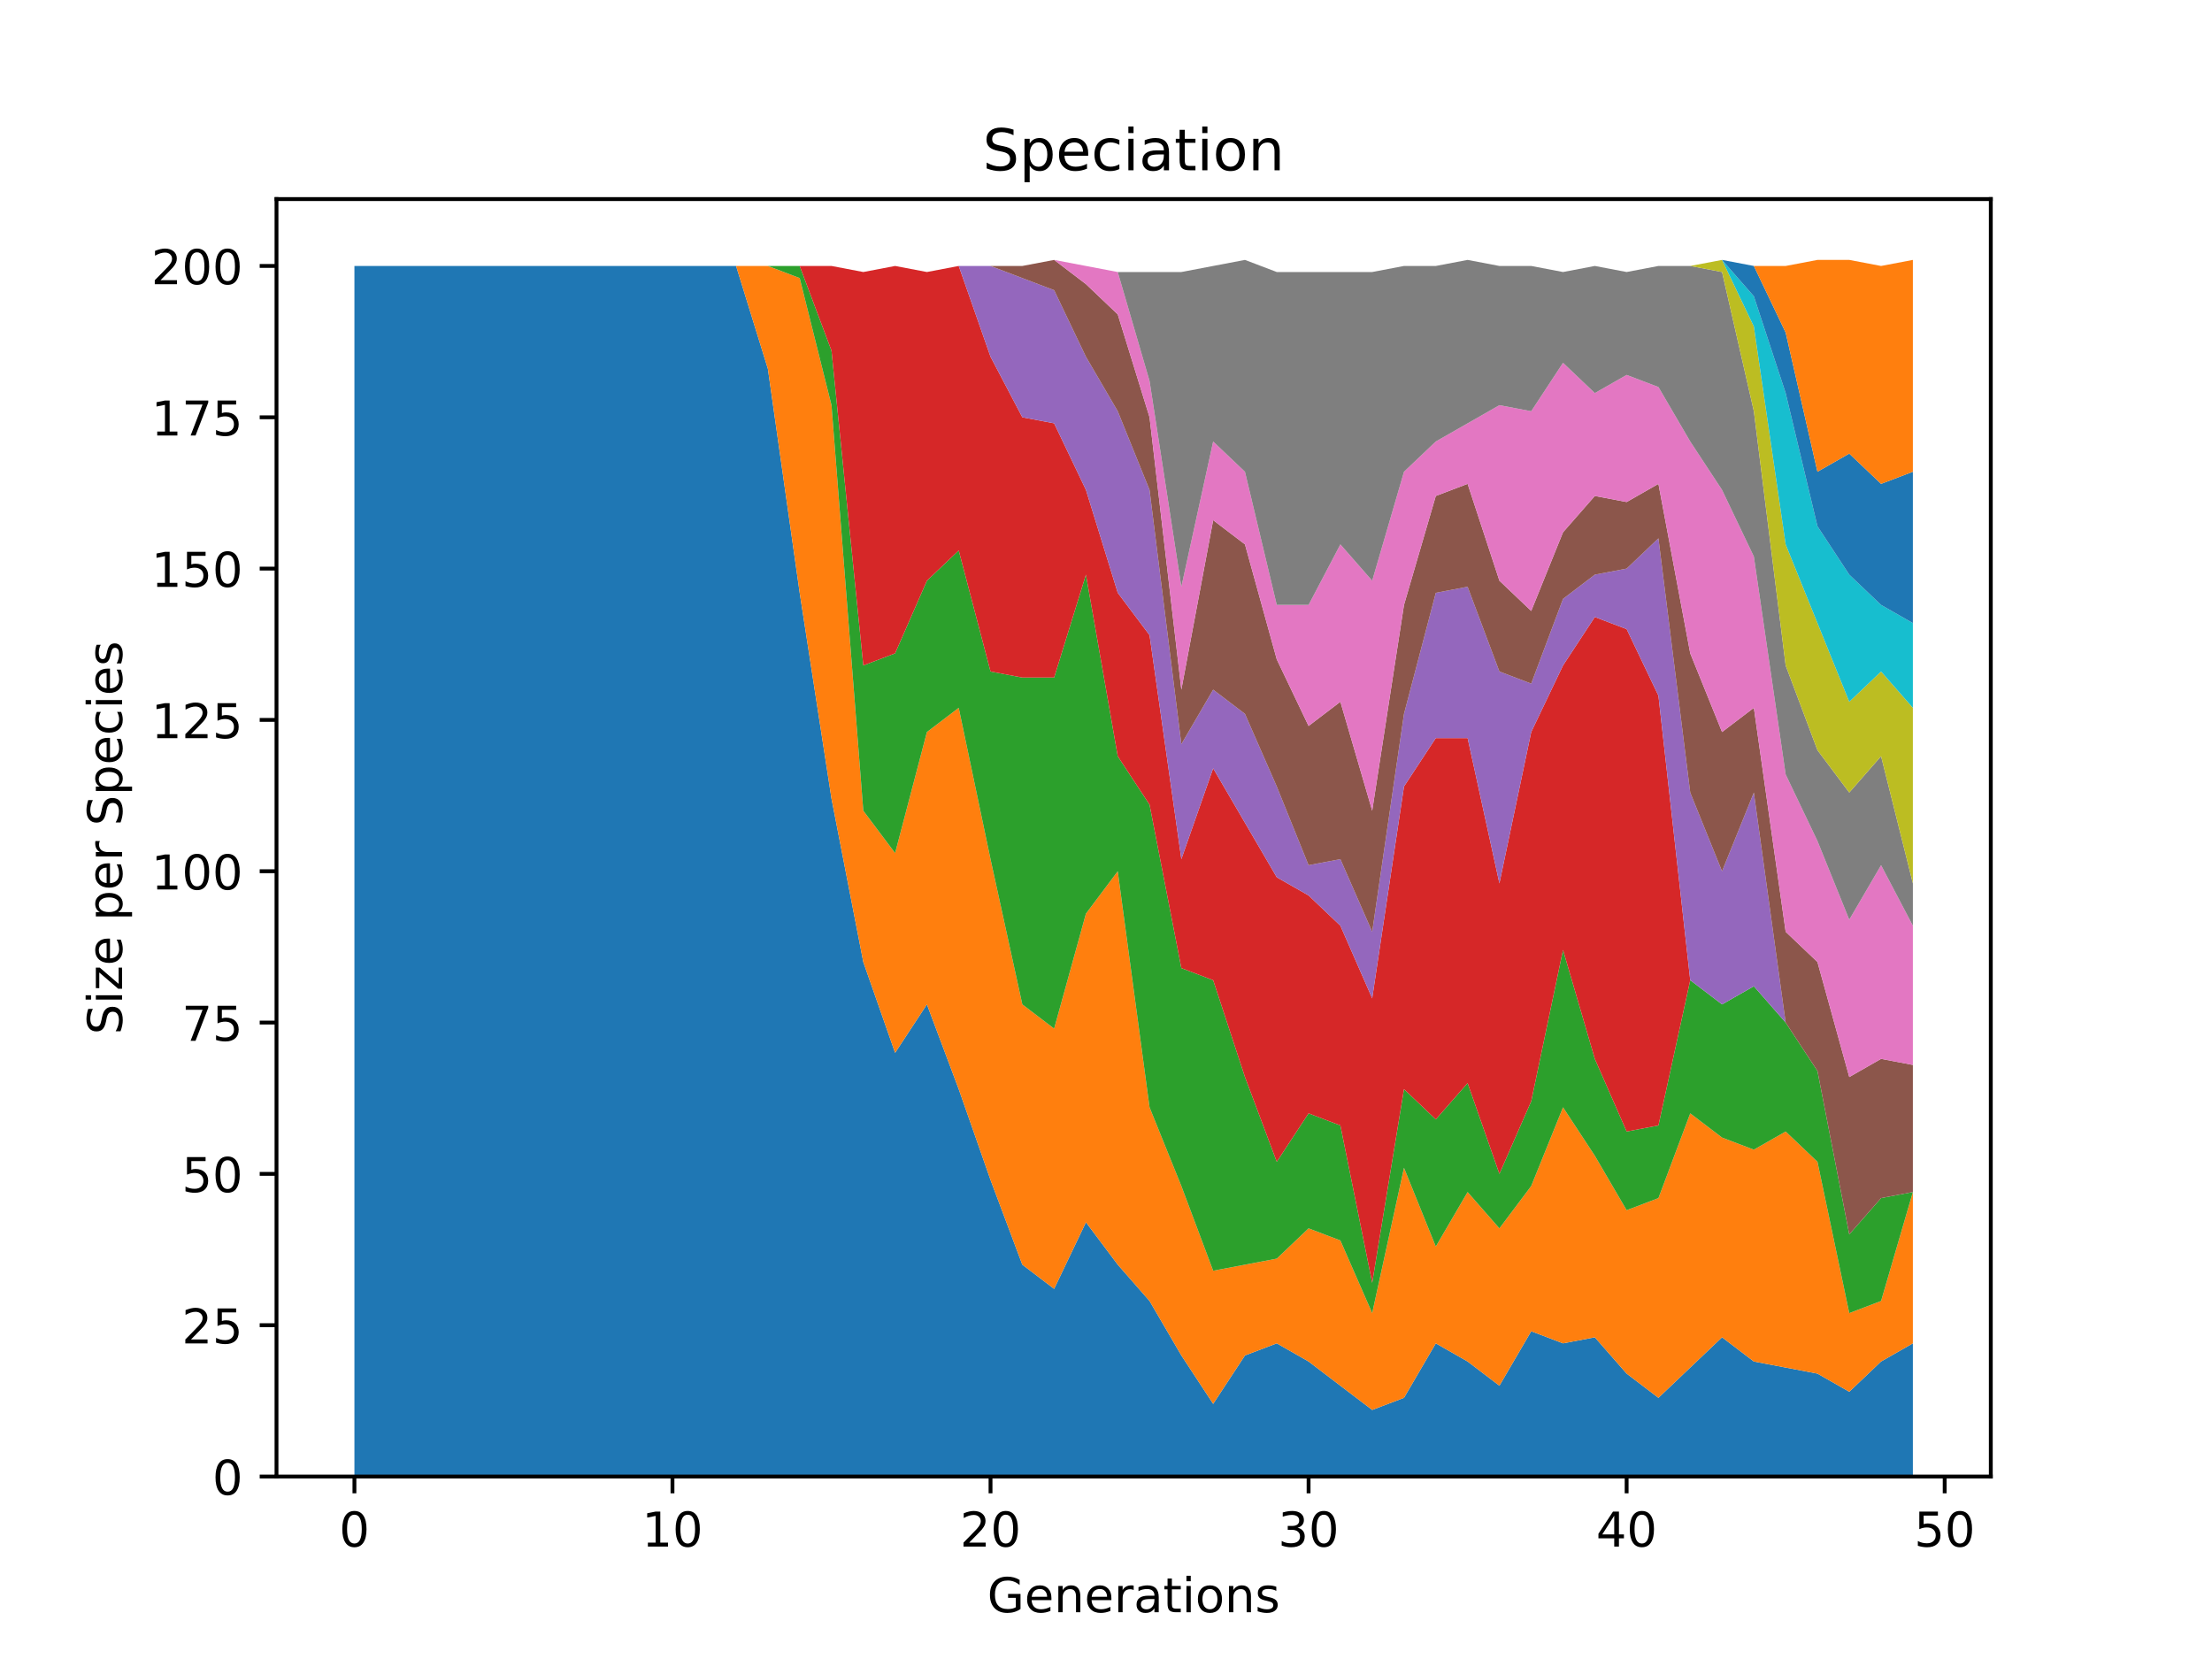 <?xml version="1.0" encoding="utf-8" standalone="no"?>
<!DOCTYPE svg PUBLIC "-//W3C//DTD SVG 1.1//EN"
  "http://www.w3.org/Graphics/SVG/1.1/DTD/svg11.dtd">
<!-- Created with matplotlib (https://matplotlib.org/) -->
<svg height="345.6pt" version="1.1" viewBox="0 0 460.8 345.6" width="460.8pt" xmlns="http://www.w3.org/2000/svg" xmlns:xlink="http://www.w3.org/1999/xlink">
 <defs>
  <style type="text/css">
*{stroke-linecap:butt;stroke-linejoin:round;}
  </style>
 </defs>
 <g id="figure_1">
  <g id="patch_1">
   <path d="M 0 345.6 
L 460.8 345.6 
L 460.8 0 
L 0 0 
z
" style="fill:#ffffff;"/>
  </g>
  <g id="axes_1">
   <g id="patch_2">
    <path d="M 57.6 307.584 
L 414.72 307.584 
L 414.72 41.472 
L 57.6 41.472 
z
" style="fill:#ffffff;"/>
   </g>
   <g id="PolyCollection_1">
    <path clip-path="url(#p91ea86bb66)" d="M 73.833 55.405 
L 73.833 307.584 
L 80.458 307.584 
L 87.084 307.584 
L 93.71 307.584 
L 100.335 307.584 
L 106.961 307.584 
L 113.586 307.584 
L 120.212 307.584 
L 126.838 307.584 
L 133.463 307.584 
L 140.089 307.584 
L 146.714 307.584 
L 153.34 307.584 
L 159.966 307.584 
L 166.591 307.584 
L 173.217 307.584 
L 179.842 307.584 
L 186.468 307.584 
L 193.094 307.584 
L 199.719 307.584 
L 206.345 307.584 
L 212.97 307.584 
L 219.596 307.584 
L 226.222 307.584 
L 232.847 307.584 
L 239.473 307.584 
L 246.098 307.584 
L 252.724 307.584 
L 259.35 307.584 
L 265.975 307.584 
L 272.601 307.584 
L 279.226 307.584 
L 285.852 307.584 
L 292.478 307.584 
L 299.103 307.584 
L 305.729 307.584 
L 312.354 307.584 
L 318.98 307.584 
L 325.606 307.584 
L 332.231 307.584 
L 338.857 307.584 
L 345.482 307.584 
L 352.108 307.584 
L 358.734 307.584 
L 365.359 307.584 
L 371.985 307.584 
L 378.61 307.584 
L 385.236 307.584 
L 391.862 307.584 
L 398.487 307.584 
L 398.487 279.844 
L 398.487 279.844 
L 391.862 283.627 
L 385.236 289.931 
L 378.61 286.149 
L 371.985 284.888 
L 365.359 283.627 
L 358.734 278.583 
L 352.108 284.888 
L 345.482 291.192 
L 338.857 286.149 
L 332.231 278.583 
L 325.606 279.844 
L 318.98 277.323 
L 312.354 288.671 
L 305.729 283.627 
L 299.103 279.844 
L 292.478 291.192 
L 285.852 293.714 
L 279.226 288.671 
L 272.601 283.627 
L 265.975 279.844 
L 259.35 282.366 
L 252.724 292.453 
L 246.098 282.366 
L 239.473 271.018 
L 232.847 263.453 
L 226.222 254.626 
L 219.596 268.496 
L 212.97 263.453 
L 206.345 245.8 
L 199.719 226.887 
L 193.094 209.234 
L 186.468 219.321 
L 179.842 200.408 
L 173.217 166.364 
L 166.591 123.493 
L 159.966 76.84 
L 153.34 55.405 
L 146.714 55.405 
L 140.089 55.405 
L 133.463 55.405 
L 126.838 55.405 
L 120.212 55.405 
L 113.586 55.405 
L 106.961 55.405 
L 100.335 55.405 
L 93.71 55.405 
L 87.084 55.405 
L 80.458 55.405 
L 73.833 55.405 
z
" style="fill:#1f77b4;"/>
   </g>
   <g id="PolyCollection_2">
    <path clip-path="url(#p91ea86bb66)" d="M 73.833 55.405 
L 73.833 55.405 
L 80.458 55.405 
L 87.084 55.405 
L 93.71 55.405 
L 100.335 55.405 
L 106.961 55.405 
L 113.586 55.405 
L 120.212 55.405 
L 126.838 55.405 
L 133.463 55.405 
L 140.089 55.405 
L 146.714 55.405 
L 153.34 55.405 
L 159.966 76.84 
L 166.591 123.493 
L 173.217 166.364 
L 179.842 200.408 
L 186.468 219.321 
L 193.094 209.234 
L 199.719 226.887 
L 206.345 245.8 
L 212.97 263.453 
L 219.596 268.496 
L 226.222 254.626 
L 232.847 263.453 
L 239.473 271.018 
L 246.098 282.366 
L 252.724 292.453 
L 259.35 282.366 
L 265.975 279.844 
L 272.601 283.627 
L 279.226 288.671 
L 285.852 293.714 
L 292.478 291.192 
L 299.103 279.844 
L 305.729 283.627 
L 312.354 288.671 
L 318.98 277.323 
L 325.606 279.844 
L 332.231 278.583 
L 338.857 286.149 
L 345.482 291.192 
L 352.108 284.888 
L 358.734 278.583 
L 365.359 283.627 
L 371.985 284.888 
L 378.61 286.149 
L 385.236 289.931 
L 391.862 283.627 
L 398.487 279.844 
L 398.487 248.322 
L 398.487 248.322 
L 391.862 271.018 
L 385.236 273.54 
L 378.61 242.017 
L 371.985 235.713 
L 365.359 239.496 
L 358.734 236.974 
L 352.108 231.93 
L 345.482 249.583 
L 338.857 252.105 
L 332.231 240.757 
L 325.606 230.669 
L 318.98 247.061 
L 312.354 255.887 
L 305.729 248.322 
L 299.103 259.67 
L 292.478 243.278 
L 285.852 273.54 
L 279.226 258.409 
L 272.601 255.887 
L 265.975 262.192 
L 259.35 263.453 
L 252.724 264.714 
L 246.098 247.061 
L 239.473 230.669 
L 232.847 181.494 
L 226.222 190.321 
L 219.596 214.278 
L 212.97 209.234 
L 206.345 178.973 
L 199.719 147.45 
L 193.094 152.494 
L 186.468 177.712 
L 179.842 168.885 
L 173.217 84.405 
L 166.591 57.927 
L 159.966 55.405 
L 153.34 55.405 
L 146.714 55.405 
L 140.089 55.405 
L 133.463 55.405 
L 126.838 55.405 
L 120.212 55.405 
L 113.586 55.405 
L 106.961 55.405 
L 100.335 55.405 
L 93.71 55.405 
L 87.084 55.405 
L 80.458 55.405 
L 73.833 55.405 
z
" style="fill:#ff7f0e;"/>
   </g>
   <g id="PolyCollection_3">
    <path clip-path="url(#p91ea86bb66)" d="M 73.833 55.405 
L 73.833 55.405 
L 80.458 55.405 
L 87.084 55.405 
L 93.71 55.405 
L 100.335 55.405 
L 106.961 55.405 
L 113.586 55.405 
L 120.212 55.405 
L 126.838 55.405 
L 133.463 55.405 
L 140.089 55.405 
L 146.714 55.405 
L 153.34 55.405 
L 159.966 55.405 
L 166.591 57.927 
L 173.217 84.405 
L 179.842 168.885 
L 186.468 177.712 
L 193.094 152.494 
L 199.719 147.45 
L 206.345 178.973 
L 212.97 209.234 
L 219.596 214.278 
L 226.222 190.321 
L 232.847 181.494 
L 239.473 230.669 
L 246.098 247.061 
L 252.724 264.714 
L 259.35 263.453 
L 265.975 262.192 
L 272.601 255.887 
L 279.226 258.409 
L 285.852 273.54 
L 292.478 243.278 
L 299.103 259.67 
L 305.729 248.322 
L 312.354 255.887 
L 318.98 247.061 
L 325.606 230.669 
L 332.231 240.757 
L 338.857 252.105 
L 345.482 249.583 
L 352.108 231.93 
L 358.734 236.974 
L 365.359 239.496 
L 371.985 235.713 
L 378.61 242.017 
L 385.236 273.54 
L 391.862 271.018 
L 398.487 248.322 
L 398.487 248.322 
L 398.487 248.322 
L 391.862 249.583 
L 385.236 257.148 
L 378.61 223.104 
L 371.985 213.017 
L 365.359 205.451 
L 358.734 209.234 
L 352.108 204.191 
L 345.482 234.452 
L 338.857 235.713 
L 332.231 220.582 
L 325.606 197.886 
L 318.98 229.408 
L 312.354 244.539 
L 305.729 225.626 
L 299.103 233.191 
L 292.478 226.887 
L 285.852 267.235 
L 279.226 234.452 
L 272.601 231.93 
L 265.975 242.017 
L 259.35 224.365 
L 252.724 204.191 
L 246.098 201.669 
L 239.473 167.625 
L 232.847 157.537 
L 226.222 119.711 
L 219.596 141.146 
L 212.97 141.146 
L 206.345 139.885 
L 199.719 114.667 
L 193.094 120.971 
L 186.468 136.102 
L 179.842 138.624 
L 173.217 73.057 
L 166.591 55.405 
L 159.966 55.405 
L 153.34 55.405 
L 146.714 55.405 
L 140.089 55.405 
L 133.463 55.405 
L 126.838 55.405 
L 120.212 55.405 
L 113.586 55.405 
L 106.961 55.405 
L 100.335 55.405 
L 93.71 55.405 
L 87.084 55.405 
L 80.458 55.405 
L 73.833 55.405 
z
" style="fill:#2ca02c;"/>
   </g>
   <g id="PolyCollection_4">
    <path clip-path="url(#p91ea86bb66)" d="M 73.833 55.405 
L 73.833 55.405 
L 80.458 55.405 
L 87.084 55.405 
L 93.71 55.405 
L 100.335 55.405 
L 106.961 55.405 
L 113.586 55.405 
L 120.212 55.405 
L 126.838 55.405 
L 133.463 55.405 
L 140.089 55.405 
L 146.714 55.405 
L 153.34 55.405 
L 159.966 55.405 
L 166.591 55.405 
L 173.217 73.057 
L 179.842 138.624 
L 186.468 136.102 
L 193.094 120.971 
L 199.719 114.667 
L 206.345 139.885 
L 212.97 141.146 
L 219.596 141.146 
L 226.222 119.711 
L 232.847 157.537 
L 239.473 167.625 
L 246.098 201.669 
L 252.724 204.191 
L 259.35 224.365 
L 265.975 242.017 
L 272.601 231.93 
L 279.226 234.452 
L 285.852 267.235 
L 292.478 226.887 
L 299.103 233.191 
L 305.729 225.626 
L 312.354 244.539 
L 318.98 229.408 
L 325.606 197.886 
L 332.231 220.582 
L 338.857 235.713 
L 345.482 234.452 
L 352.108 204.191 
L 358.734 209.234 
L 365.359 205.451 
L 371.985 213.017 
L 378.61 223.104 
L 385.236 257.148 
L 391.862 249.583 
L 398.487 248.322 
L 398.487 248.322 
L 398.487 248.322 
L 391.862 249.583 
L 385.236 257.148 
L 378.61 223.104 
L 371.985 213.017 
L 365.359 205.451 
L 358.734 209.234 
L 352.108 204.191 
L 345.482 144.928 
L 338.857 131.059 
L 332.231 128.537 
L 325.606 138.624 
L 318.98 152.494 
L 312.354 184.016 
L 305.729 153.755 
L 299.103 153.755 
L 292.478 163.842 
L 285.852 207.973 
L 279.226 192.843 
L 272.601 186.538 
L 265.975 182.755 
L 259.35 171.407 
L 252.724 160.059 
L 246.098 178.973 
L 239.473 132.32 
L 232.847 123.493 
L 226.222 102.058 
L 219.596 88.188 
L 212.97 86.927 
L 206.345 74.318 
L 199.719 55.405 
L 193.094 56.666 
L 186.468 55.405 
L 179.842 56.666 
L 173.217 55.405 
L 166.591 55.405 
L 159.966 55.405 
L 153.34 55.405 
L 146.714 55.405 
L 140.089 55.405 
L 133.463 55.405 
L 126.838 55.405 
L 120.212 55.405 
L 113.586 55.405 
L 106.961 55.405 
L 100.335 55.405 
L 93.71 55.405 
L 87.084 55.405 
L 80.458 55.405 
L 73.833 55.405 
z
" style="fill:#d62728;"/>
   </g>
   <g id="PolyCollection_5">
    <path clip-path="url(#p91ea86bb66)" d="M 73.833 55.405 
L 73.833 55.405 
L 80.458 55.405 
L 87.084 55.405 
L 93.71 55.405 
L 100.335 55.405 
L 106.961 55.405 
L 113.586 55.405 
L 120.212 55.405 
L 126.838 55.405 
L 133.463 55.405 
L 140.089 55.405 
L 146.714 55.405 
L 153.34 55.405 
L 159.966 55.405 
L 166.591 55.405 
L 173.217 55.405 
L 179.842 56.666 
L 186.468 55.405 
L 193.094 56.666 
L 199.719 55.405 
L 206.345 74.318 
L 212.97 86.927 
L 219.596 88.188 
L 226.222 102.058 
L 232.847 123.493 
L 239.473 132.32 
L 246.098 178.973 
L 252.724 160.059 
L 259.35 171.407 
L 265.975 182.755 
L 272.601 186.538 
L 279.226 192.843 
L 285.852 207.973 
L 292.478 163.842 
L 299.103 153.755 
L 305.729 153.755 
L 312.354 184.016 
L 318.98 152.494 
L 325.606 138.624 
L 332.231 128.537 
L 338.857 131.059 
L 345.482 144.928 
L 352.108 204.191 
L 358.734 209.234 
L 365.359 205.451 
L 371.985 213.017 
L 378.61 223.104 
L 385.236 257.148 
L 391.862 249.583 
L 398.487 248.322 
L 398.487 248.322 
L 398.487 248.322 
L 391.862 249.583 
L 385.236 257.148 
L 378.61 223.104 
L 371.985 213.017 
L 365.359 165.103 
L 358.734 181.494 
L 352.108 165.103 
L 345.482 112.145 
L 338.857 118.45 
L 332.231 119.711 
L 325.606 124.754 
L 318.98 142.407 
L 312.354 139.885 
L 305.729 122.232 
L 299.103 123.493 
L 292.478 148.711 
L 285.852 194.103 
L 279.226 178.973 
L 272.601 180.234 
L 265.975 163.842 
L 259.35 148.711 
L 252.724 143.668 
L 246.098 155.016 
L 239.473 102.058 
L 232.847 85.666 
L 226.222 74.318 
L 219.596 60.448 
L 212.97 57.927 
L 206.345 55.405 
L 199.719 55.405 
L 193.094 56.666 
L 186.468 55.405 
L 179.842 56.666 
L 173.217 55.405 
L 166.591 55.405 
L 159.966 55.405 
L 153.34 55.405 
L 146.714 55.405 
L 140.089 55.405 
L 133.463 55.405 
L 126.838 55.405 
L 120.212 55.405 
L 113.586 55.405 
L 106.961 55.405 
L 100.335 55.405 
L 93.71 55.405 
L 87.084 55.405 
L 80.458 55.405 
L 73.833 55.405 
z
" style="fill:#9467bd;"/>
   </g>
   <g id="PolyCollection_6">
    <path clip-path="url(#p91ea86bb66)" d="M 73.833 55.405 
L 73.833 55.405 
L 80.458 55.405 
L 87.084 55.405 
L 93.71 55.405 
L 100.335 55.405 
L 106.961 55.405 
L 113.586 55.405 
L 120.212 55.405 
L 126.838 55.405 
L 133.463 55.405 
L 140.089 55.405 
L 146.714 55.405 
L 153.34 55.405 
L 159.966 55.405 
L 166.591 55.405 
L 173.217 55.405 
L 179.842 56.666 
L 186.468 55.405 
L 193.094 56.666 
L 199.719 55.405 
L 206.345 55.405 
L 212.97 57.927 
L 219.596 60.448 
L 226.222 74.318 
L 232.847 85.666 
L 239.473 102.058 
L 246.098 155.016 
L 252.724 143.668 
L 259.35 148.711 
L 265.975 163.842 
L 272.601 180.234 
L 279.226 178.973 
L 285.852 194.103 
L 292.478 148.711 
L 299.103 123.493 
L 305.729 122.232 
L 312.354 139.885 
L 318.98 142.407 
L 325.606 124.754 
L 332.231 119.711 
L 338.857 118.45 
L 345.482 112.145 
L 352.108 165.103 
L 358.734 181.494 
L 365.359 165.103 
L 371.985 213.017 
L 378.61 223.104 
L 385.236 257.148 
L 391.862 249.583 
L 398.487 248.322 
L 398.487 221.843 
L 398.487 221.843 
L 391.862 220.582 
L 385.236 224.365 
L 378.61 200.408 
L 371.985 194.103 
L 365.359 147.45 
L 358.734 152.494 
L 352.108 136.102 
L 345.482 100.797 
L 338.857 104.58 
L 332.231 103.319 
L 325.606 110.884 
L 318.98 127.276 
L 312.354 120.971 
L 305.729 100.797 
L 299.103 103.319 
L 292.478 126.015 
L 285.852 168.885 
L 279.226 146.189 
L 272.601 151.233 
L 265.975 137.363 
L 259.35 113.406 
L 252.724 108.363 
L 246.098 143.668 
L 239.473 86.927 
L 232.847 65.492 
L 226.222 59.188 
L 219.596 54.144 
L 212.97 55.405 
L 206.345 55.405 
L 199.719 55.405 
L 193.094 56.666 
L 186.468 55.405 
L 179.842 56.666 
L 173.217 55.405 
L 166.591 55.405 
L 159.966 55.405 
L 153.34 55.405 
L 146.714 55.405 
L 140.089 55.405 
L 133.463 55.405 
L 126.838 55.405 
L 120.212 55.405 
L 113.586 55.405 
L 106.961 55.405 
L 100.335 55.405 
L 93.71 55.405 
L 87.084 55.405 
L 80.458 55.405 
L 73.833 55.405 
z
" style="fill:#8c564b;"/>
   </g>
   <g id="PolyCollection_7">
    <path clip-path="url(#p91ea86bb66)" d="M 73.833 55.405 
L 73.833 55.405 
L 80.458 55.405 
L 87.084 55.405 
L 93.71 55.405 
L 100.335 55.405 
L 106.961 55.405 
L 113.586 55.405 
L 120.212 55.405 
L 126.838 55.405 
L 133.463 55.405 
L 140.089 55.405 
L 146.714 55.405 
L 153.34 55.405 
L 159.966 55.405 
L 166.591 55.405 
L 173.217 55.405 
L 179.842 56.666 
L 186.468 55.405 
L 193.094 56.666 
L 199.719 55.405 
L 206.345 55.405 
L 212.97 55.405 
L 219.596 54.144 
L 226.222 59.188 
L 232.847 65.492 
L 239.473 86.927 
L 246.098 143.668 
L 252.724 108.363 
L 259.35 113.406 
L 265.975 137.363 
L 272.601 151.233 
L 279.226 146.189 
L 285.852 168.885 
L 292.478 126.015 
L 299.103 103.319 
L 305.729 100.797 
L 312.354 120.971 
L 318.98 127.276 
L 325.606 110.884 
L 332.231 103.319 
L 338.857 104.58 
L 345.482 100.797 
L 352.108 136.102 
L 358.734 152.494 
L 365.359 147.45 
L 371.985 194.103 
L 378.61 200.408 
L 385.236 224.365 
L 391.862 220.582 
L 398.487 221.843 
L 398.487 192.843 
L 398.487 192.843 
L 391.862 180.234 
L 385.236 191.582 
L 378.61 175.19 
L 371.985 161.32 
L 365.359 115.928 
L 358.734 102.058 
L 352.108 91.971 
L 345.482 80.623 
L 338.857 78.101 
L 332.231 81.884 
L 325.606 75.579 
L 318.98 85.666 
L 312.354 84.405 
L 305.729 88.188 
L 299.103 91.971 
L 292.478 98.275 
L 285.852 120.971 
L 279.226 113.406 
L 272.601 126.015 
L 265.975 126.015 
L 259.35 98.275 
L 252.724 91.971 
L 246.098 122.232 
L 239.473 79.362 
L 232.847 56.666 
L 226.222 55.405 
L 219.596 54.144 
L 212.97 55.405 
L 206.345 55.405 
L 199.719 55.405 
L 193.094 56.666 
L 186.468 55.405 
L 179.842 56.666 
L 173.217 55.405 
L 166.591 55.405 
L 159.966 55.405 
L 153.34 55.405 
L 146.714 55.405 
L 140.089 55.405 
L 133.463 55.405 
L 126.838 55.405 
L 120.212 55.405 
L 113.586 55.405 
L 106.961 55.405 
L 100.335 55.405 
L 93.71 55.405 
L 87.084 55.405 
L 80.458 55.405 
L 73.833 55.405 
z
" style="fill:#e377c2;"/>
   </g>
   <g id="PolyCollection_8">
    <path clip-path="url(#p91ea86bb66)" d="M 73.833 55.405 
L 73.833 55.405 
L 80.458 55.405 
L 87.084 55.405 
L 93.71 55.405 
L 100.335 55.405 
L 106.961 55.405 
L 113.586 55.405 
L 120.212 55.405 
L 126.838 55.405 
L 133.463 55.405 
L 140.089 55.405 
L 146.714 55.405 
L 153.34 55.405 
L 159.966 55.405 
L 166.591 55.405 
L 173.217 55.405 
L 179.842 56.666 
L 186.468 55.405 
L 193.094 56.666 
L 199.719 55.405 
L 206.345 55.405 
L 212.97 55.405 
L 219.596 54.144 
L 226.222 55.405 
L 232.847 56.666 
L 239.473 79.362 
L 246.098 122.232 
L 252.724 91.971 
L 259.35 98.275 
L 265.975 126.015 
L 272.601 126.015 
L 279.226 113.406 
L 285.852 120.971 
L 292.478 98.275 
L 299.103 91.971 
L 305.729 88.188 
L 312.354 84.405 
L 318.98 85.666 
L 325.606 75.579 
L 332.231 81.884 
L 338.857 78.101 
L 345.482 80.623 
L 352.108 91.971 
L 358.734 102.058 
L 365.359 115.928 
L 371.985 161.32 
L 378.61 175.19 
L 385.236 191.582 
L 391.862 180.234 
L 398.487 192.843 
L 398.487 184.016 
L 398.487 184.016 
L 391.862 157.537 
L 385.236 165.103 
L 378.61 156.277 
L 371.985 138.624 
L 365.359 85.666 
L 358.734 56.666 
L 352.108 55.405 
L 345.482 55.405 
L 338.857 56.666 
L 332.231 55.405 
L 325.606 56.666 
L 318.98 55.405 
L 312.354 55.405 
L 305.729 54.144 
L 299.103 55.405 
L 292.478 55.405 
L 285.852 56.666 
L 279.226 56.666 
L 272.601 56.666 
L 265.975 56.666 
L 259.35 54.144 
L 252.724 55.405 
L 246.098 56.666 
L 239.473 56.666 
L 232.847 56.666 
L 226.222 55.405 
L 219.596 54.144 
L 212.97 55.405 
L 206.345 55.405 
L 199.719 55.405 
L 193.094 56.666 
L 186.468 55.405 
L 179.842 56.666 
L 173.217 55.405 
L 166.591 55.405 
L 159.966 55.405 
L 153.34 55.405 
L 146.714 55.405 
L 140.089 55.405 
L 133.463 55.405 
L 126.838 55.405 
L 120.212 55.405 
L 113.586 55.405 
L 106.961 55.405 
L 100.335 55.405 
L 93.71 55.405 
L 87.084 55.405 
L 80.458 55.405 
L 73.833 55.405 
z
" style="fill:#7f7f7f;"/>
   </g>
   <g id="PolyCollection_9">
    <path clip-path="url(#p91ea86bb66)" d="M 73.833 55.405 
L 73.833 55.405 
L 80.458 55.405 
L 87.084 55.405 
L 93.71 55.405 
L 100.335 55.405 
L 106.961 55.405 
L 113.586 55.405 
L 120.212 55.405 
L 126.838 55.405 
L 133.463 55.405 
L 140.089 55.405 
L 146.714 55.405 
L 153.34 55.405 
L 159.966 55.405 
L 166.591 55.405 
L 173.217 55.405 
L 179.842 56.666 
L 186.468 55.405 
L 193.094 56.666 
L 199.719 55.405 
L 206.345 55.405 
L 212.97 55.405 
L 219.596 54.144 
L 226.222 55.405 
L 232.847 56.666 
L 239.473 56.666 
L 246.098 56.666 
L 252.724 55.405 
L 259.35 54.144 
L 265.975 56.666 
L 272.601 56.666 
L 279.226 56.666 
L 285.852 56.666 
L 292.478 55.405 
L 299.103 55.405 
L 305.729 54.144 
L 312.354 55.405 
L 318.98 55.405 
L 325.606 56.666 
L 332.231 55.405 
L 338.857 56.666 
L 345.482 55.405 
L 352.108 55.405 
L 358.734 56.666 
L 365.359 85.666 
L 371.985 138.624 
L 378.61 156.277 
L 385.236 165.103 
L 391.862 157.537 
L 398.487 184.016 
L 398.487 147.45 
L 398.487 147.45 
L 391.862 139.885 
L 385.236 146.189 
L 378.61 129.798 
L 371.985 113.406 
L 365.359 68.014 
L 358.734 54.144 
L 352.108 55.405 
L 345.482 55.405 
L 338.857 56.666 
L 332.231 55.405 
L 325.606 56.666 
L 318.98 55.405 
L 312.354 55.405 
L 305.729 54.144 
L 299.103 55.405 
L 292.478 55.405 
L 285.852 56.666 
L 279.226 56.666 
L 272.601 56.666 
L 265.975 56.666 
L 259.35 54.144 
L 252.724 55.405 
L 246.098 56.666 
L 239.473 56.666 
L 232.847 56.666 
L 226.222 55.405 
L 219.596 54.144 
L 212.97 55.405 
L 206.345 55.405 
L 199.719 55.405 
L 193.094 56.666 
L 186.468 55.405 
L 179.842 56.666 
L 173.217 55.405 
L 166.591 55.405 
L 159.966 55.405 
L 153.34 55.405 
L 146.714 55.405 
L 140.089 55.405 
L 133.463 55.405 
L 126.838 55.405 
L 120.212 55.405 
L 113.586 55.405 
L 106.961 55.405 
L 100.335 55.405 
L 93.71 55.405 
L 87.084 55.405 
L 80.458 55.405 
L 73.833 55.405 
z
" style="fill:#bcbd22;"/>
   </g>
   <g id="PolyCollection_10">
    <path clip-path="url(#p91ea86bb66)" d="M 73.833 55.405 
L 73.833 55.405 
L 80.458 55.405 
L 87.084 55.405 
L 93.71 55.405 
L 100.335 55.405 
L 106.961 55.405 
L 113.586 55.405 
L 120.212 55.405 
L 126.838 55.405 
L 133.463 55.405 
L 140.089 55.405 
L 146.714 55.405 
L 153.34 55.405 
L 159.966 55.405 
L 166.591 55.405 
L 173.217 55.405 
L 179.842 56.666 
L 186.468 55.405 
L 193.094 56.666 
L 199.719 55.405 
L 206.345 55.405 
L 212.97 55.405 
L 219.596 54.144 
L 226.222 55.405 
L 232.847 56.666 
L 239.473 56.666 
L 246.098 56.666 
L 252.724 55.405 
L 259.35 54.144 
L 265.975 56.666 
L 272.601 56.666 
L 279.226 56.666 
L 285.852 56.666 
L 292.478 55.405 
L 299.103 55.405 
L 305.729 54.144 
L 312.354 55.405 
L 318.98 55.405 
L 325.606 56.666 
L 332.231 55.405 
L 338.857 56.666 
L 345.482 55.405 
L 352.108 55.405 
L 358.734 54.144 
L 365.359 68.014 
L 371.985 113.406 
L 378.61 129.798 
L 385.236 146.189 
L 391.862 139.885 
L 398.487 147.45 
L 398.487 129.798 
L 398.487 129.798 
L 391.862 126.015 
L 385.236 119.711 
L 378.61 109.623 
L 371.985 81.884 
L 365.359 61.709 
L 358.734 54.144 
L 352.108 55.405 
L 345.482 55.405 
L 338.857 56.666 
L 332.231 55.405 
L 325.606 56.666 
L 318.98 55.405 
L 312.354 55.405 
L 305.729 54.144 
L 299.103 55.405 
L 292.478 55.405 
L 285.852 56.666 
L 279.226 56.666 
L 272.601 56.666 
L 265.975 56.666 
L 259.35 54.144 
L 252.724 55.405 
L 246.098 56.666 
L 239.473 56.666 
L 232.847 56.666 
L 226.222 55.405 
L 219.596 54.144 
L 212.97 55.405 
L 206.345 55.405 
L 199.719 55.405 
L 193.094 56.666 
L 186.468 55.405 
L 179.842 56.666 
L 173.217 55.405 
L 166.591 55.405 
L 159.966 55.405 
L 153.34 55.405 
L 146.714 55.405 
L 140.089 55.405 
L 133.463 55.405 
L 126.838 55.405 
L 120.212 55.405 
L 113.586 55.405 
L 106.961 55.405 
L 100.335 55.405 
L 93.71 55.405 
L 87.084 55.405 
L 80.458 55.405 
L 73.833 55.405 
z
" style="fill:#17becf;"/>
   </g>
   <g id="PolyCollection_11">
    <path clip-path="url(#p91ea86bb66)" d="M 73.833 55.405 
L 73.833 55.405 
L 80.458 55.405 
L 87.084 55.405 
L 93.71 55.405 
L 100.335 55.405 
L 106.961 55.405 
L 113.586 55.405 
L 120.212 55.405 
L 126.838 55.405 
L 133.463 55.405 
L 140.089 55.405 
L 146.714 55.405 
L 153.34 55.405 
L 159.966 55.405 
L 166.591 55.405 
L 173.217 55.405 
L 179.842 56.666 
L 186.468 55.405 
L 193.094 56.666 
L 199.719 55.405 
L 206.345 55.405 
L 212.97 55.405 
L 219.596 54.144 
L 226.222 55.405 
L 232.847 56.666 
L 239.473 56.666 
L 246.098 56.666 
L 252.724 55.405 
L 259.35 54.144 
L 265.975 56.666 
L 272.601 56.666 
L 279.226 56.666 
L 285.852 56.666 
L 292.478 55.405 
L 299.103 55.405 
L 305.729 54.144 
L 312.354 55.405 
L 318.98 55.405 
L 325.606 56.666 
L 332.231 55.405 
L 338.857 56.666 
L 345.482 55.405 
L 352.108 55.405 
L 358.734 54.144 
L 365.359 61.709 
L 371.985 81.884 
L 378.61 109.623 
L 385.236 119.711 
L 391.862 126.015 
L 398.487 129.798 
L 398.487 98.275 
L 398.487 98.275 
L 391.862 100.797 
L 385.236 94.493 
L 378.61 98.275 
L 371.985 69.275 
L 365.359 55.405 
L 358.734 54.144 
L 352.108 55.405 
L 345.482 55.405 
L 338.857 56.666 
L 332.231 55.405 
L 325.606 56.666 
L 318.98 55.405 
L 312.354 55.405 
L 305.729 54.144 
L 299.103 55.405 
L 292.478 55.405 
L 285.852 56.666 
L 279.226 56.666 
L 272.601 56.666 
L 265.975 56.666 
L 259.35 54.144 
L 252.724 55.405 
L 246.098 56.666 
L 239.473 56.666 
L 232.847 56.666 
L 226.222 55.405 
L 219.596 54.144 
L 212.97 55.405 
L 206.345 55.405 
L 199.719 55.405 
L 193.094 56.666 
L 186.468 55.405 
L 179.842 56.666 
L 173.217 55.405 
L 166.591 55.405 
L 159.966 55.405 
L 153.34 55.405 
L 146.714 55.405 
L 140.089 55.405 
L 133.463 55.405 
L 126.838 55.405 
L 120.212 55.405 
L 113.586 55.405 
L 106.961 55.405 
L 100.335 55.405 
L 93.71 55.405 
L 87.084 55.405 
L 80.458 55.405 
L 73.833 55.405 
z
" style="fill:#1f77b4;"/>
   </g>
   <g id="PolyCollection_12">
    <path clip-path="url(#p91ea86bb66)" d="M 73.833 55.405 
L 73.833 55.405 
L 80.458 55.405 
L 87.084 55.405 
L 93.71 55.405 
L 100.335 55.405 
L 106.961 55.405 
L 113.586 55.405 
L 120.212 55.405 
L 126.838 55.405 
L 133.463 55.405 
L 140.089 55.405 
L 146.714 55.405 
L 153.34 55.405 
L 159.966 55.405 
L 166.591 55.405 
L 173.217 55.405 
L 179.842 56.666 
L 186.468 55.405 
L 193.094 56.666 
L 199.719 55.405 
L 206.345 55.405 
L 212.97 55.405 
L 219.596 54.144 
L 226.222 55.405 
L 232.847 56.666 
L 239.473 56.666 
L 246.098 56.666 
L 252.724 55.405 
L 259.35 54.144 
L 265.975 56.666 
L 272.601 56.666 
L 279.226 56.666 
L 285.852 56.666 
L 292.478 55.405 
L 299.103 55.405 
L 305.729 54.144 
L 312.354 55.405 
L 318.98 55.405 
L 325.606 56.666 
L 332.231 55.405 
L 338.857 56.666 
L 345.482 55.405 
L 352.108 55.405 
L 358.734 54.144 
L 365.359 55.405 
L 371.985 69.275 
L 378.61 98.275 
L 385.236 94.493 
L 391.862 100.797 
L 398.487 98.275 
L 398.487 54.144 
L 398.487 54.144 
L 391.862 55.405 
L 385.236 54.144 
L 378.61 54.144 
L 371.985 55.405 
L 365.359 55.405 
L 358.734 54.144 
L 352.108 55.405 
L 345.482 55.405 
L 338.857 56.666 
L 332.231 55.405 
L 325.606 56.666 
L 318.98 55.405 
L 312.354 55.405 
L 305.729 54.144 
L 299.103 55.405 
L 292.478 55.405 
L 285.852 56.666 
L 279.226 56.666 
L 272.601 56.666 
L 265.975 56.666 
L 259.35 54.144 
L 252.724 55.405 
L 246.098 56.666 
L 239.473 56.666 
L 232.847 56.666 
L 226.222 55.405 
L 219.596 54.144 
L 212.97 55.405 
L 206.345 55.405 
L 199.719 55.405 
L 193.094 56.666 
L 186.468 55.405 
L 179.842 56.666 
L 173.217 55.405 
L 166.591 55.405 
L 159.966 55.405 
L 153.34 55.405 
L 146.714 55.405 
L 140.089 55.405 
L 133.463 55.405 
L 126.838 55.405 
L 120.212 55.405 
L 113.586 55.405 
L 106.961 55.405 
L 100.335 55.405 
L 93.71 55.405 
L 87.084 55.405 
L 80.458 55.405 
L 73.833 55.405 
z
" style="fill:#ff7f0e;"/>
   </g>
   <g id="matplotlib.axis_1">
    <g id="xtick_1">
     <g id="line2d_1">
      <defs>
       <path d="M 0 0 
L 0 3.5 
" id="mcb171c6d63" style="stroke:#000000;stroke-width:0.8;"/>
      </defs>
      <g>
       <use style="stroke:#000000;stroke-width:0.8;" x="73.833" xlink:href="#mcb171c6d63" y="307.584"/>
      </g>
     </g>
     <g id="text_1">
      <!-- 0 -->
      <defs>
       <path d="M 31.781 66.406 
Q 24.172 66.406 20.328 58.906 
Q 16.5 51.422 16.5 36.375 
Q 16.5 21.391 20.328 13.891 
Q 24.172 6.391 31.781 6.391 
Q 39.453 6.391 43.281 13.891 
Q 47.125 21.391 47.125 36.375 
Q 47.125 51.422 43.281 58.906 
Q 39.453 66.406 31.781 66.406 
z
M 31.781 74.219 
Q 44.047 74.219 50.516 64.516 
Q 56.984 54.828 56.984 36.375 
Q 56.984 17.969 50.516 8.266 
Q 44.047 -1.422 31.781 -1.422 
Q 19.531 -1.422 13.062 8.266 
Q 6.594 17.969 6.594 36.375 
Q 6.594 54.828 13.062 64.516 
Q 19.531 74.219 31.781 74.219 
z
" id="DejaVuSans-48"/>
      </defs>
      <g transform="translate(70.651 322.182)scale(0.1 -0.1)">
       <use xlink:href="#DejaVuSans-48"/>
      </g>
     </g>
    </g>
    <g id="xtick_2">
     <g id="line2d_2">
      <g>
       <use style="stroke:#000000;stroke-width:0.8;" x="140.089" xlink:href="#mcb171c6d63" y="307.584"/>
      </g>
     </g>
     <g id="text_2">
      <!-- 10 -->
      <defs>
       <path d="M 12.406 8.297 
L 28.516 8.297 
L 28.516 63.922 
L 10.984 60.406 
L 10.984 69.391 
L 28.422 72.906 
L 38.281 72.906 
L 38.281 8.297 
L 54.391 8.297 
L 54.391 0 
L 12.406 0 
z
" id="DejaVuSans-49"/>
      </defs>
      <g transform="translate(133.726 322.182)scale(0.1 -0.1)">
       <use xlink:href="#DejaVuSans-49"/>
       <use x="63.623" xlink:href="#DejaVuSans-48"/>
      </g>
     </g>
    </g>
    <g id="xtick_3">
     <g id="line2d_3">
      <g>
       <use style="stroke:#000000;stroke-width:0.8;" x="206.345" xlink:href="#mcb171c6d63" y="307.584"/>
      </g>
     </g>
     <g id="text_3">
      <!-- 20 -->
      <defs>
       <path d="M 19.188 8.297 
L 53.609 8.297 
L 53.609 0 
L 7.328 0 
L 7.328 8.297 
Q 12.938 14.109 22.625 23.891 
Q 32.328 33.688 34.812 36.531 
Q 39.547 41.844 41.422 45.531 
Q 43.312 49.219 43.312 52.781 
Q 43.312 58.594 39.234 62.25 
Q 35.156 65.922 28.609 65.922 
Q 23.969 65.922 18.812 64.312 
Q 13.672 62.703 7.812 59.422 
L 7.812 69.391 
Q 13.766 71.781 18.938 73 
Q 24.125 74.219 28.422 74.219 
Q 39.75 74.219 46.484 68.547 
Q 53.219 62.891 53.219 53.422 
Q 53.219 48.922 51.531 44.891 
Q 49.859 40.875 45.406 35.406 
Q 44.188 33.984 37.641 27.219 
Q 31.109 20.453 19.188 8.297 
z
" id="DejaVuSans-50"/>
      </defs>
      <g transform="translate(199.982 322.182)scale(0.1 -0.1)">
       <use xlink:href="#DejaVuSans-50"/>
       <use x="63.623" xlink:href="#DejaVuSans-48"/>
      </g>
     </g>
    </g>
    <g id="xtick_4">
     <g id="line2d_4">
      <g>
       <use style="stroke:#000000;stroke-width:0.8;" x="272.601" xlink:href="#mcb171c6d63" y="307.584"/>
      </g>
     </g>
     <g id="text_4">
      <!-- 30 -->
      <defs>
       <path d="M 40.578 39.312 
Q 47.656 37.797 51.625 33 
Q 55.609 28.219 55.609 21.188 
Q 55.609 10.406 48.188 4.484 
Q 40.766 -1.422 27.094 -1.422 
Q 22.516 -1.422 17.656 -0.516 
Q 12.797 0.391 7.625 2.203 
L 7.625 11.719 
Q 11.719 9.328 16.594 8.109 
Q 21.484 6.891 26.812 6.891 
Q 36.078 6.891 40.938 10.547 
Q 45.797 14.203 45.797 21.188 
Q 45.797 27.641 41.281 31.266 
Q 36.766 34.906 28.719 34.906 
L 20.219 34.906 
L 20.219 43.016 
L 29.109 43.016 
Q 36.375 43.016 40.234 45.922 
Q 44.094 48.828 44.094 54.297 
Q 44.094 59.906 40.109 62.906 
Q 36.141 65.922 28.719 65.922 
Q 24.656 65.922 20.016 65.031 
Q 15.375 64.156 9.812 62.312 
L 9.812 71.094 
Q 15.438 72.656 20.344 73.438 
Q 25.25 74.219 29.594 74.219 
Q 40.828 74.219 47.359 69.109 
Q 53.906 64.016 53.906 55.328 
Q 53.906 49.266 50.438 45.094 
Q 46.969 40.922 40.578 39.312 
z
" id="DejaVuSans-51"/>
      </defs>
      <g transform="translate(266.238 322.182)scale(0.1 -0.1)">
       <use xlink:href="#DejaVuSans-51"/>
       <use x="63.623" xlink:href="#DejaVuSans-48"/>
      </g>
     </g>
    </g>
    <g id="xtick_5">
     <g id="line2d_5">
      <g>
       <use style="stroke:#000000;stroke-width:0.8;" x="338.857" xlink:href="#mcb171c6d63" y="307.584"/>
      </g>
     </g>
     <g id="text_5">
      <!-- 40 -->
      <defs>
       <path d="M 37.797 64.312 
L 12.891 25.391 
L 37.797 25.391 
z
M 35.203 72.906 
L 47.609 72.906 
L 47.609 25.391 
L 58.016 25.391 
L 58.016 17.188 
L 47.609 17.188 
L 47.609 0 
L 37.797 0 
L 37.797 17.188 
L 4.891 17.188 
L 4.891 26.703 
z
" id="DejaVuSans-52"/>
      </defs>
      <g transform="translate(332.494 322.182)scale(0.1 -0.1)">
       <use xlink:href="#DejaVuSans-52"/>
       <use x="63.623" xlink:href="#DejaVuSans-48"/>
      </g>
     </g>
    </g>
    <g id="xtick_6">
     <g id="line2d_6">
      <g>
       <use style="stroke:#000000;stroke-width:0.8;" x="405.113" xlink:href="#mcb171c6d63" y="307.584"/>
      </g>
     </g>
     <g id="text_6">
      <!-- 50 -->
      <defs>
       <path d="M 10.797 72.906 
L 49.516 72.906 
L 49.516 64.594 
L 19.828 64.594 
L 19.828 46.734 
Q 21.969 47.469 24.109 47.828 
Q 26.266 48.188 28.422 48.188 
Q 40.625 48.188 47.75 41.5 
Q 54.891 34.812 54.891 23.391 
Q 54.891 11.625 47.562 5.094 
Q 40.234 -1.422 26.906 -1.422 
Q 22.312 -1.422 17.547 -0.641 
Q 12.797 0.141 7.719 1.703 
L 7.719 11.625 
Q 12.109 9.234 16.797 8.062 
Q 21.484 6.891 26.703 6.891 
Q 35.156 6.891 40.078 11.328 
Q 45.016 15.766 45.016 23.391 
Q 45.016 31 40.078 35.438 
Q 35.156 39.891 26.703 39.891 
Q 22.75 39.891 18.812 39.016 
Q 14.891 38.141 10.797 36.281 
z
" id="DejaVuSans-53"/>
      </defs>
      <g transform="translate(398.75 322.182)scale(0.1 -0.1)">
       <use xlink:href="#DejaVuSans-53"/>
       <use x="63.623" xlink:href="#DejaVuSans-48"/>
      </g>
     </g>
    </g>
    <g id="text_7">
     <!-- Generations -->
     <defs>
      <path d="M 59.516 10.406 
L 59.516 29.984 
L 43.406 29.984 
L 43.406 38.094 
L 69.281 38.094 
L 69.281 6.781 
Q 63.578 2.734 56.688 0.656 
Q 49.812 -1.422 42 -1.422 
Q 24.906 -1.422 15.25 8.562 
Q 5.609 18.562 5.609 36.375 
Q 5.609 54.25 15.25 64.234 
Q 24.906 74.219 42 74.219 
Q 49.125 74.219 55.547 72.453 
Q 61.969 70.703 67.391 67.281 
L 67.391 56.781 
Q 61.922 61.422 55.766 63.766 
Q 49.609 66.109 42.828 66.109 
Q 29.438 66.109 22.719 58.641 
Q 16.016 51.172 16.016 36.375 
Q 16.016 21.625 22.719 14.156 
Q 29.438 6.688 42.828 6.688 
Q 48.047 6.688 52.141 7.594 
Q 56.25 8.5 59.516 10.406 
z
" id="DejaVuSans-71"/>
      <path d="M 56.203 29.594 
L 56.203 25.203 
L 14.891 25.203 
Q 15.484 15.922 20.484 11.062 
Q 25.484 6.203 34.422 6.203 
Q 39.594 6.203 44.453 7.469 
Q 49.312 8.734 54.109 11.281 
L 54.109 2.781 
Q 49.266 0.734 44.188 -0.344 
Q 39.109 -1.422 33.891 -1.422 
Q 20.797 -1.422 13.156 6.188 
Q 5.516 13.812 5.516 26.812 
Q 5.516 40.234 12.766 48.109 
Q 20.016 56 32.328 56 
Q 43.359 56 49.781 48.891 
Q 56.203 41.797 56.203 29.594 
z
M 47.219 32.234 
Q 47.125 39.594 43.094 43.984 
Q 39.062 48.391 32.422 48.391 
Q 24.906 48.391 20.391 44.141 
Q 15.875 39.891 15.188 32.172 
z
" id="DejaVuSans-101"/>
      <path d="M 54.891 33.016 
L 54.891 0 
L 45.906 0 
L 45.906 32.719 
Q 45.906 40.484 42.875 44.328 
Q 39.844 48.188 33.797 48.188 
Q 26.516 48.188 22.312 43.547 
Q 18.109 38.922 18.109 30.906 
L 18.109 0 
L 9.078 0 
L 9.078 54.688 
L 18.109 54.688 
L 18.109 46.188 
Q 21.344 51.125 25.703 53.562 
Q 30.078 56 35.797 56 
Q 45.219 56 50.047 50.172 
Q 54.891 44.344 54.891 33.016 
z
" id="DejaVuSans-110"/>
      <path d="M 41.109 46.297 
Q 39.594 47.172 37.812 47.578 
Q 36.031 48 33.891 48 
Q 26.266 48 22.188 43.047 
Q 18.109 38.094 18.109 28.812 
L 18.109 0 
L 9.078 0 
L 9.078 54.688 
L 18.109 54.688 
L 18.109 46.188 
Q 20.953 51.172 25.484 53.578 
Q 30.031 56 36.531 56 
Q 37.453 56 38.578 55.875 
Q 39.703 55.766 41.062 55.516 
z
" id="DejaVuSans-114"/>
      <path d="M 34.281 27.484 
Q 23.391 27.484 19.188 25 
Q 14.984 22.516 14.984 16.5 
Q 14.984 11.719 18.141 8.906 
Q 21.297 6.109 26.703 6.109 
Q 34.188 6.109 38.703 11.406 
Q 43.219 16.703 43.219 25.484 
L 43.219 27.484 
z
M 52.203 31.203 
L 52.203 0 
L 43.219 0 
L 43.219 8.297 
Q 40.141 3.328 35.547 0.953 
Q 30.953 -1.422 24.312 -1.422 
Q 15.922 -1.422 10.953 3.297 
Q 6 8.016 6 15.922 
Q 6 25.141 12.172 29.828 
Q 18.359 34.516 30.609 34.516 
L 43.219 34.516 
L 43.219 35.406 
Q 43.219 41.609 39.141 45 
Q 35.062 48.391 27.688 48.391 
Q 23 48.391 18.547 47.266 
Q 14.109 46.141 10.016 43.891 
L 10.016 52.203 
Q 14.938 54.109 19.578 55.047 
Q 24.219 56 28.609 56 
Q 40.484 56 46.344 49.844 
Q 52.203 43.703 52.203 31.203 
z
" id="DejaVuSans-97"/>
      <path d="M 18.312 70.219 
L 18.312 54.688 
L 36.812 54.688 
L 36.812 47.703 
L 18.312 47.703 
L 18.312 18.016 
Q 18.312 11.328 20.141 9.422 
Q 21.969 7.516 27.594 7.516 
L 36.812 7.516 
L 36.812 0 
L 27.594 0 
Q 17.188 0 13.234 3.875 
Q 9.281 7.766 9.281 18.016 
L 9.281 47.703 
L 2.688 47.703 
L 2.688 54.688 
L 9.281 54.688 
L 9.281 70.219 
z
" id="DejaVuSans-116"/>
      <path d="M 9.422 54.688 
L 18.406 54.688 
L 18.406 0 
L 9.422 0 
z
M 9.422 75.984 
L 18.406 75.984 
L 18.406 64.594 
L 9.422 64.594 
z
" id="DejaVuSans-105"/>
      <path d="M 30.609 48.391 
Q 23.391 48.391 19.188 42.75 
Q 14.984 37.109 14.984 27.297 
Q 14.984 17.484 19.156 11.844 
Q 23.344 6.203 30.609 6.203 
Q 37.797 6.203 41.984 11.859 
Q 46.188 17.531 46.188 27.297 
Q 46.188 37.016 41.984 42.703 
Q 37.797 48.391 30.609 48.391 
z
M 30.609 56 
Q 42.328 56 49.016 48.375 
Q 55.719 40.766 55.719 27.297 
Q 55.719 13.875 49.016 6.219 
Q 42.328 -1.422 30.609 -1.422 
Q 18.844 -1.422 12.172 6.219 
Q 5.516 13.875 5.516 27.297 
Q 5.516 40.766 12.172 48.375 
Q 18.844 56 30.609 56 
z
" id="DejaVuSans-111"/>
      <path d="M 44.281 53.078 
L 44.281 44.578 
Q 40.484 46.531 36.375 47.5 
Q 32.281 48.484 27.875 48.484 
Q 21.188 48.484 17.844 46.438 
Q 14.5 44.391 14.5 40.281 
Q 14.5 37.156 16.891 35.375 
Q 19.281 33.594 26.516 31.984 
L 29.594 31.297 
Q 39.156 29.25 43.188 25.516 
Q 47.219 21.781 47.219 15.094 
Q 47.219 7.469 41.188 3.016 
Q 35.156 -1.422 24.609 -1.422 
Q 20.219 -1.422 15.453 -0.562 
Q 10.688 0.297 5.422 2 
L 5.422 11.281 
Q 10.406 8.688 15.234 7.391 
Q 20.062 6.109 24.812 6.109 
Q 31.156 6.109 34.562 8.281 
Q 37.984 10.453 37.984 14.406 
Q 37.984 18.062 35.516 20.016 
Q 33.062 21.969 24.703 23.781 
L 21.578 24.516 
Q 13.234 26.266 9.516 29.906 
Q 5.812 33.547 5.812 39.891 
Q 5.812 47.609 11.281 51.797 
Q 16.75 56 26.812 56 
Q 31.781 56 36.172 55.266 
Q 40.578 54.547 44.281 53.078 
z
" id="DejaVuSans-115"/>
     </defs>
     <g transform="translate(205.662 335.861)scale(0.1 -0.1)">
      <use xlink:href="#DejaVuSans-71"/>
      <use x="77.49" xlink:href="#DejaVuSans-101"/>
      <use x="139.014" xlink:href="#DejaVuSans-110"/>
      <use x="202.393" xlink:href="#DejaVuSans-101"/>
      <use x="263.916" xlink:href="#DejaVuSans-114"/>
      <use x="305.029" xlink:href="#DejaVuSans-97"/>
      <use x="366.309" xlink:href="#DejaVuSans-116"/>
      <use x="405.518" xlink:href="#DejaVuSans-105"/>
      <use x="433.301" xlink:href="#DejaVuSans-111"/>
      <use x="494.482" xlink:href="#DejaVuSans-110"/>
      <use x="557.861" xlink:href="#DejaVuSans-115"/>
     </g>
    </g>
   </g>
   <g id="matplotlib.axis_2">
    <g id="ytick_1">
     <g id="line2d_7">
      <defs>
       <path d="M 0 0 
L -3.5 0 
" id="mc58004f4dd" style="stroke:#000000;stroke-width:0.8;"/>
      </defs>
      <g>
       <use style="stroke:#000000;stroke-width:0.8;" x="57.6" xlink:href="#mc58004f4dd" y="307.584"/>
      </g>
     </g>
     <g id="text_8">
      <!-- 0 -->
      <g transform="translate(44.237 311.383)scale(0.1 -0.1)">
       <use xlink:href="#DejaVuSans-48"/>
      </g>
     </g>
    </g>
    <g id="ytick_2">
     <g id="line2d_8">
      <g>
       <use style="stroke:#000000;stroke-width:0.8;" x="57.6" xlink:href="#mc58004f4dd" y="276.062"/>
      </g>
     </g>
     <g id="text_9">
      <!-- 25 -->
      <g transform="translate(37.875 279.861)scale(0.1 -0.1)">
       <use xlink:href="#DejaVuSans-50"/>
       <use x="63.623" xlink:href="#DejaVuSans-53"/>
      </g>
     </g>
    </g>
    <g id="ytick_3">
     <g id="line2d_9">
      <g>
       <use style="stroke:#000000;stroke-width:0.8;" x="57.6" xlink:href="#mc58004f4dd" y="244.539"/>
      </g>
     </g>
     <g id="text_10">
      <!-- 50 -->
      <g transform="translate(37.875 248.338)scale(0.1 -0.1)">
       <use xlink:href="#DejaVuSans-53"/>
       <use x="63.623" xlink:href="#DejaVuSans-48"/>
      </g>
     </g>
    </g>
    <g id="ytick_4">
     <g id="line2d_10">
      <g>
       <use style="stroke:#000000;stroke-width:0.8;" x="57.6" xlink:href="#mc58004f4dd" y="213.017"/>
      </g>
     </g>
     <g id="text_11">
      <!-- 75 -->
      <defs>
       <path d="M 8.203 72.906 
L 55.078 72.906 
L 55.078 68.703 
L 28.609 0 
L 18.312 0 
L 43.219 64.594 
L 8.203 64.594 
z
" id="DejaVuSans-55"/>
      </defs>
      <g transform="translate(37.875 216.816)scale(0.1 -0.1)">
       <use xlink:href="#DejaVuSans-55"/>
       <use x="63.623" xlink:href="#DejaVuSans-53"/>
      </g>
     </g>
    </g>
    <g id="ytick_5">
     <g id="line2d_11">
      <g>
       <use style="stroke:#000000;stroke-width:0.8;" x="57.6" xlink:href="#mc58004f4dd" y="181.494"/>
      </g>
     </g>
     <g id="text_12">
      <!-- 100 -->
      <g transform="translate(31.512 185.294)scale(0.1 -0.1)">
       <use xlink:href="#DejaVuSans-49"/>
       <use x="63.623" xlink:href="#DejaVuSans-48"/>
       <use x="127.246" xlink:href="#DejaVuSans-48"/>
      </g>
     </g>
    </g>
    <g id="ytick_6">
     <g id="line2d_12">
      <g>
       <use style="stroke:#000000;stroke-width:0.8;" x="57.6" xlink:href="#mc58004f4dd" y="149.972"/>
      </g>
     </g>
     <g id="text_13">
      <!-- 125 -->
      <g transform="translate(31.512 153.771)scale(0.1 -0.1)">
       <use xlink:href="#DejaVuSans-49"/>
       <use x="63.623" xlink:href="#DejaVuSans-50"/>
       <use x="127.246" xlink:href="#DejaVuSans-53"/>
      </g>
     </g>
    </g>
    <g id="ytick_7">
     <g id="line2d_13">
      <g>
       <use style="stroke:#000000;stroke-width:0.8;" x="57.6" xlink:href="#mc58004f4dd" y="118.45"/>
      </g>
     </g>
     <g id="text_14">
      <!-- 150 -->
      <g transform="translate(31.512 122.249)scale(0.1 -0.1)">
       <use xlink:href="#DejaVuSans-49"/>
       <use x="63.623" xlink:href="#DejaVuSans-53"/>
       <use x="127.246" xlink:href="#DejaVuSans-48"/>
      </g>
     </g>
    </g>
    <g id="ytick_8">
     <g id="line2d_14">
      <g>
       <use style="stroke:#000000;stroke-width:0.8;" x="57.6" xlink:href="#mc58004f4dd" y="86.927"/>
      </g>
     </g>
     <g id="text_15">
      <!-- 175 -->
      <g transform="translate(31.512 90.727)scale(0.1 -0.1)">
       <use xlink:href="#DejaVuSans-49"/>
       <use x="63.623" xlink:href="#DejaVuSans-55"/>
       <use x="127.246" xlink:href="#DejaVuSans-53"/>
      </g>
     </g>
    </g>
    <g id="ytick_9">
     <g id="line2d_15">
      <g>
       <use style="stroke:#000000;stroke-width:0.8;" x="57.6" xlink:href="#mc58004f4dd" y="55.405"/>
      </g>
     </g>
     <g id="text_16">
      <!-- 200 -->
      <g transform="translate(31.512 59.204)scale(0.1 -0.1)">
       <use xlink:href="#DejaVuSans-50"/>
       <use x="63.623" xlink:href="#DejaVuSans-48"/>
       <use x="127.246" xlink:href="#DejaVuSans-48"/>
      </g>
     </g>
    </g>
    <g id="text_17">
     <!-- Size per Species -->
     <defs>
      <path d="M 53.516 70.516 
L 53.516 60.891 
Q 47.906 63.578 42.922 64.891 
Q 37.938 66.219 33.297 66.219 
Q 25.25 66.219 20.875 63.094 
Q 16.5 59.969 16.5 54.203 
Q 16.5 49.359 19.406 46.891 
Q 22.312 44.438 30.422 42.922 
L 36.375 41.703 
Q 47.406 39.594 52.656 34.297 
Q 57.906 29 57.906 20.125 
Q 57.906 9.516 50.797 4.047 
Q 43.703 -1.422 29.984 -1.422 
Q 24.812 -1.422 18.969 -0.25 
Q 13.141 0.922 6.891 3.219 
L 6.891 13.375 
Q 12.891 10.016 18.656 8.297 
Q 24.422 6.594 29.984 6.594 
Q 38.422 6.594 43.016 9.906 
Q 47.609 13.234 47.609 19.391 
Q 47.609 24.75 44.312 27.781 
Q 41.016 30.812 33.5 32.328 
L 27.484 33.5 
Q 16.453 35.688 11.516 40.375 
Q 6.594 45.062 6.594 53.422 
Q 6.594 63.094 13.406 68.656 
Q 20.219 74.219 32.172 74.219 
Q 37.312 74.219 42.625 73.281 
Q 47.953 72.359 53.516 70.516 
z
" id="DejaVuSans-83"/>
      <path d="M 5.516 54.688 
L 48.188 54.688 
L 48.188 46.484 
L 14.406 7.172 
L 48.188 7.172 
L 48.188 0 
L 4.297 0 
L 4.297 8.203 
L 38.094 47.516 
L 5.516 47.516 
z
" id="DejaVuSans-122"/>
      <path id="DejaVuSans-32"/>
      <path d="M 18.109 8.203 
L 18.109 -20.797 
L 9.078 -20.797 
L 9.078 54.688 
L 18.109 54.688 
L 18.109 46.391 
Q 20.953 51.266 25.266 53.625 
Q 29.594 56 35.594 56 
Q 45.562 56 51.781 48.094 
Q 58.016 40.188 58.016 27.297 
Q 58.016 14.406 51.781 6.484 
Q 45.562 -1.422 35.594 -1.422 
Q 29.594 -1.422 25.266 0.953 
Q 20.953 3.328 18.109 8.203 
z
M 48.688 27.297 
Q 48.688 37.203 44.609 42.844 
Q 40.531 48.484 33.406 48.484 
Q 26.266 48.484 22.188 42.844 
Q 18.109 37.203 18.109 27.297 
Q 18.109 17.391 22.188 11.75 
Q 26.266 6.109 33.406 6.109 
Q 40.531 6.109 44.609 11.75 
Q 48.688 17.391 48.688 27.297 
z
" id="DejaVuSans-112"/>
      <path d="M 48.781 52.594 
L 48.781 44.188 
Q 44.969 46.297 41.141 47.344 
Q 37.312 48.391 33.406 48.391 
Q 24.656 48.391 19.812 42.844 
Q 14.984 37.312 14.984 27.297 
Q 14.984 17.281 19.812 11.734 
Q 24.656 6.203 33.406 6.203 
Q 37.312 6.203 41.141 7.25 
Q 44.969 8.297 48.781 10.406 
L 48.781 2.094 
Q 45.016 0.344 40.984 -0.531 
Q 36.969 -1.422 32.422 -1.422 
Q 20.062 -1.422 12.781 6.344 
Q 5.516 14.109 5.516 27.297 
Q 5.516 40.672 12.859 48.328 
Q 20.219 56 33.016 56 
Q 37.156 56 41.109 55.141 
Q 45.062 54.297 48.781 52.594 
z
" id="DejaVuSans-99"/>
     </defs>
     <g transform="translate(25.433 215.521)rotate(-90)scale(0.1 -0.1)">
      <use xlink:href="#DejaVuSans-83"/>
      <use x="63.477" xlink:href="#DejaVuSans-105"/>
      <use x="91.26" xlink:href="#DejaVuSans-122"/>
      <use x="143.75" xlink:href="#DejaVuSans-101"/>
      <use x="205.273" xlink:href="#DejaVuSans-32"/>
      <use x="237.061" xlink:href="#DejaVuSans-112"/>
      <use x="300.537" xlink:href="#DejaVuSans-101"/>
      <use x="362.061" xlink:href="#DejaVuSans-114"/>
      <use x="403.174" xlink:href="#DejaVuSans-32"/>
      <use x="434.961" xlink:href="#DejaVuSans-83"/>
      <use x="498.438" xlink:href="#DejaVuSans-112"/>
      <use x="561.914" xlink:href="#DejaVuSans-101"/>
      <use x="623.438" xlink:href="#DejaVuSans-99"/>
      <use x="678.418" xlink:href="#DejaVuSans-105"/>
      <use x="706.201" xlink:href="#DejaVuSans-101"/>
      <use x="767.725" xlink:href="#DejaVuSans-115"/>
     </g>
    </g>
   </g>
   <g id="patch_3">
    <path d="M 57.6 307.584 
L 57.6 41.472 
" style="fill:none;stroke:#000000;stroke-linecap:square;stroke-linejoin:miter;stroke-width:0.8;"/>
   </g>
   <g id="patch_4">
    <path d="M 414.72 307.584 
L 414.72 41.472 
" style="fill:none;stroke:#000000;stroke-linecap:square;stroke-linejoin:miter;stroke-width:0.8;"/>
   </g>
   <g id="patch_5">
    <path d="M 57.6 307.584 
L 414.72 307.584 
" style="fill:none;stroke:#000000;stroke-linecap:square;stroke-linejoin:miter;stroke-width:0.8;"/>
   </g>
   <g id="patch_6">
    <path d="M 57.6 41.472 
L 414.72 41.472 
" style="fill:none;stroke:#000000;stroke-linecap:square;stroke-linejoin:miter;stroke-width:0.8;"/>
   </g>
   <g id="text_18">
    <!-- Speciation -->
    <g transform="translate(204.714 35.472)scale(0.12 -0.12)">
     <use xlink:href="#DejaVuSans-83"/>
     <use x="63.477" xlink:href="#DejaVuSans-112"/>
     <use x="126.953" xlink:href="#DejaVuSans-101"/>
     <use x="188.477" xlink:href="#DejaVuSans-99"/>
     <use x="243.457" xlink:href="#DejaVuSans-105"/>
     <use x="271.24" xlink:href="#DejaVuSans-97"/>
     <use x="332.52" xlink:href="#DejaVuSans-116"/>
     <use x="371.729" xlink:href="#DejaVuSans-105"/>
     <use x="399.512" xlink:href="#DejaVuSans-111"/>
     <use x="460.693" xlink:href="#DejaVuSans-110"/>
    </g>
   </g>
  </g>
 </g>
 <defs>
  <clipPath id="p91ea86bb66">
   <rect height="266.112" width="357.12" x="57.6" y="41.472"/>
  </clipPath>
 </defs>
</svg>
